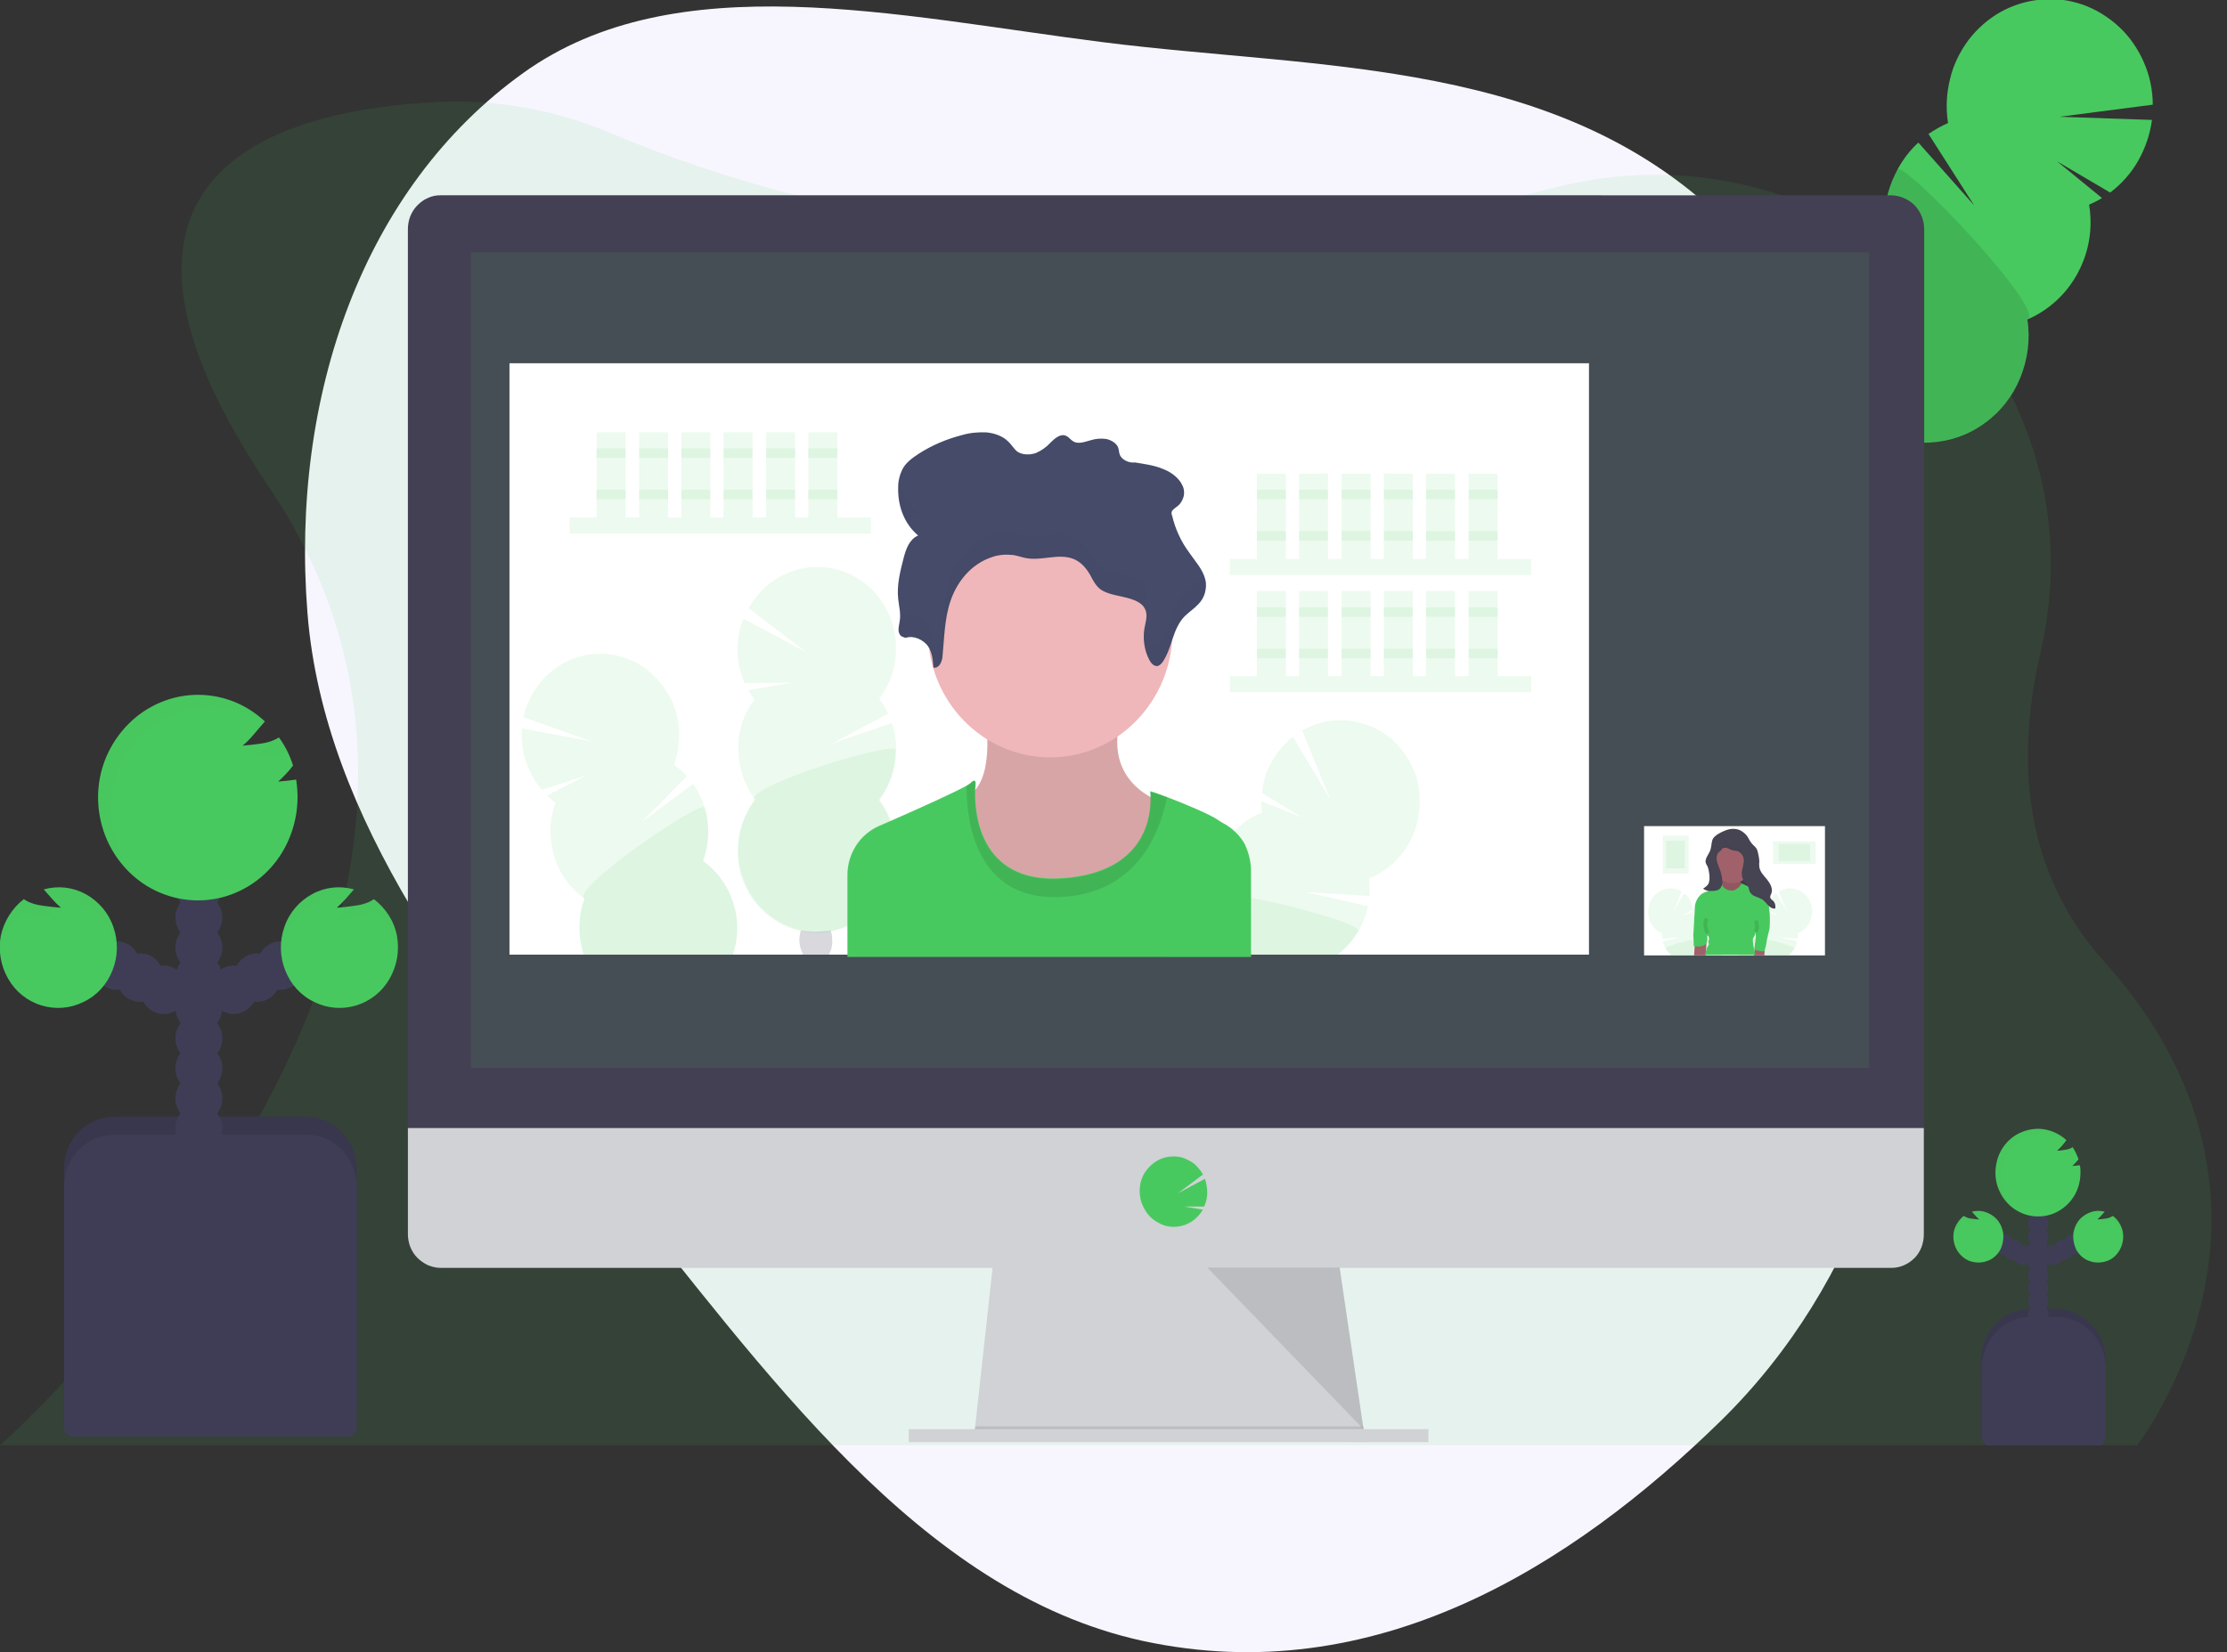 <?xml version="1.0" encoding="utf-8"?>
<!-- Generator: Adobe Illustrator 23.0.2, SVG Export Plug-In . SVG Version: 6.00 Build 0)  -->
<svg version="1.1" id="Слой_1" xmlns="http://www.w3.org/2000/svg" xmlns:xlink="http://www.w3.org/1999/xlink" x="0px" y="0px"
	 viewBox="0 0 570 423" style="enable-background:new 0 0 570 423;" xml:space="preserve">
<rect x="0" y="0" width="570" height="423" fill="#333333" stroke="none"/>
<style type="text/css">
	.st0{fill:#F7F6FE;}
	.st1{clip-path:url(#SVGID_2_);}
	.st2{opacity:0.1;fill:#48C95F;enable-background:new    ;}
	.st3{fill:#3F3D56;}
	.st4{fill:#48C95F;}
	.st5{opacity:0.1;enable-background:new    ;}
	.st6{opacity:0.1;}
	.st7{fill:#D0D2D5;}
	.st8{fill:#444053;}
	.st9{fill:#FFFFFF;}
	.st10{opacity:0.2;fill:#3F3D56;enable-background:new    ;}
	.st11{fill:#EFB7B9;}
	.st12{fill:#454B69;}
	.st13{fill:#464353;}
	.st14{fill:#A1616A;}
	.st15{opacity:0.1;fill:none;stroke:#000000;stroke-miterlimit:10;enable-background:new    ;}
</style>
<path class="st0" d="M492.4,224.1c-0.4,54.6-16.1,104.5-51.9,139.6c-38.2,37.4-88.8,69.2-148,56.4c-57.4-12.5-97-69.7-136.4-118.3
	c-36.5-44.9-73.2-91.9-77.4-144.8c-4.4-55.5,14.2-108.9,55.2-138.3c39-28,95.6-14.6,148.4-7.9c55.9,7.1,117.7,3.8,160.6,47.3
	C487,102.9,492.8,167.3,492.4,224.1z"/>
<g>
	<defs>
		<rect id="SVGID_1_" width="594" height="370"/>
	</defs>
	<clipPath id="SVGID_2_">
		<use xlink:href="#SVGID_1_"  style="overflow:visible;"/>
	</clipPath>
	<g class="st1">
		<path class="st2" d="M560,345.2c-2.2,6-4.9,11.8-8.1,17.3c-1.5,2.6-3.1,5.1-4.9,7.5L547,370H440.6h-47.1H156.6H0l0.1-0.1
			c0.5-0.4,3.4-3,7.9-7.5c3.2-3.2,7.3-7.4,11.8-12.4C56.9,309.4,128.3,213,68.9,124.8c-55.3-82,4.2-96.9,43.5-98.7
			c15.1-0.7,30.1,2.1,44.2,8.1c18.1,7.7,51.3,19.4,94.4,24.8c1.4,0.2,2.8,0.3,4.3,0.5c22.9,2.6,45.9,3.1,68.8,1.4
			c0.7,0,1.4-0.1,2-0.1c22.7-1.8,45.2-5.7,67.3-11.6c1.4-0.4,2.8-0.8,4.3-1.1c73.6-19,141.5,45.7,124.6,118.8
			c-6.3,27-4.7,55.9,16.2,79.2C572.7,284.1,568.6,321.5,560,345.2z"/>
		<path class="st3" d="M466.2,146.9c1.9-3.6,1.4-7.7-1.3-9.3c-2.7-1.5-6.4,0.1-8.3,3.7c-1.9,3.6-1.4,7.7,1.3,9.3
			C460.6,152.2,464.3,150.5,466.2,146.9z"/>
		<path class="st3" d="M470.5,139c1.9-3.6,1.4-7.7-1.3-9.3c-2.7-1.5-6.4,0.1-8.3,3.7c-1.9,3.6-1.4,7.7,1.3,9.3
			C464.9,144.2,468.6,142.6,470.5,139z"/>
		<path class="st3" d="M474.8,131c1.9-3.6,1.4-7.7-1.3-9.3c-2.7-1.5-6.4,0.1-8.3,3.7c-1.9,3.6-1.4,7.7,1.3,9.3
			C469.2,136.3,472.9,134.6,474.8,131z"/>
		<path class="st3" d="M479.1,123.1c1.9-3.6,1.4-7.7-1.3-9.3c-2.7-1.5-6.4,0.1-8.3,3.7c-1.9,3.6-1.4,7.7,1.3,9.3
			C473.5,128.3,477.2,126.7,479.1,123.1z"/>
		<path class="st3" d="M483.5,115.1c1.9-3.6,1.4-7.7-1.3-9.3c-2.7-1.5-6.4,0.1-8.3,3.7c-1.9,3.6-1.4,7.7,1.3,9.3
			C477.8,120.4,481.5,118.7,483.5,115.1z"/>
		<path class="st3" d="M487.8,107.2c1.9-3.6,1.4-7.7-1.3-9.3c-2.7-1.5-6.4,0.1-8.3,3.7c-1.9,3.6-1.4,7.7,1.3,9.3
			C482.1,112.4,485.8,110.8,487.8,107.2z"/>
		<path class="st3" d="M492.1,99.2c1.9-3.6,1.4-7.7-1.3-9.3s-6.4,0.1-8.3,3.7c-1.9,3.6-1.4,7.7,1.3,9.3
			C486.4,104.5,490.1,102.8,492.1,99.2z"/>
		<path class="st4" d="M534.7,52.4c1.1-0.5,2.2-1,3.3-1.7l-11.5-9.4l13.6,8c2.9-2.2,5.4-5,7.2-8.2c1.8-3.2,3-6.7,3.5-10.4l-23.7-0.8
			l23.9-3.1c0-3.8-0.8-7.5-2.3-10.9c-1.5-3.4-3.6-6.5-6.3-9c-2.7-2.5-5.9-4.5-9.3-5.7c-3.5-1.2-7.1-1.7-10.7-1.3
			c-3.6,0.3-7.2,1.4-10.4,3.2c-3.2,1.8-6,4.3-8.2,7.2c-2.2,3-3.9,6.4-4.7,10c-0.9,3.6-1.1,7.4-0.5,11.2c-1.8,0.8-3.4,1.7-5,2.8
			l11.7,18.3L491,36.5c-3.3,3-5.7,6.9-7.2,11.1c-1.5,4.3-1.9,8.9-1.2,13.3c-4.6,2-8.5,5.2-11.4,9.4c-2.9,4.2-4.5,9.1-4.8,14.2
			c-0.3,5.1,0.8,10.2,3.2,14.7c2.4,4.5,5.9,8.2,10.3,10.7c4.3,2.5,9.2,3.7,14.2,3.4c5-0.3,9.7-1.9,13.8-4.9c4.1-2.9,7.3-7,9.2-11.7
			c1.9-4.7,2.6-9.9,1.8-14.9c5.5-2.4,10-6.5,12.9-11.9S535.7,58.5,534.7,52.4L534.7,52.4z"/>
		<path class="st5" d="M485.6,43.4c-2.9,5.3-4,11.5-3,17.6c-4.6,2-8.5,5.2-11.4,9.4c-2.9,4.2-4.5,9.1-4.8,14.2
			c-0.3,5.1,0.8,10.2,3.2,14.7c2.4,4.5,5.9,8.2,10.3,10.7c4.3,2.5,9.2,3.7,14.2,3.4c5-0.3,9.7-1.9,13.8-4.9c4.1-2.9,7.3-7,9.2-11.7
			c1.9-4.7,2.6-9.9,1.8-14.9C524.1,79.6,487,40.7,485.6,43.4z"/>
		<path class="st3" d="M519.9,335.1h6.2c3.4,0,6.7,1.4,9.1,3.9c2.4,2.5,3.8,5.9,3.8,9.4V368H507v-19.7c0-3.5,1.4-6.9,3.8-9.4
			C513.2,336.5,516.5,335.1,519.9,335.1z"/>
		<path class="st5" d="M519.9,335.1h6.2c3.4,0,6.7,1.4,9.1,3.9c2.4,2.5,3.8,5.9,3.8,9.4V368H507v-19.7c0-3.5,1.4-6.9,3.8-9.4
			C513.2,336.5,516.5,335.1,519.9,335.1z"/>
		<path class="st3" d="M521.7,342.3c1.4,0,2.6-1.2,2.6-2.6s-1.1-2.6-2.6-2.6s-2.6,1.2-2.6,2.6S520.3,342.3,521.7,342.3z"/>
		<path class="st3" d="M521.7,339c1.4,0,2.6-1.2,2.6-2.6s-1.1-2.6-2.6-2.6s-2.6,1.2-2.6,2.6S520.3,339,521.7,339z"/>
		<path class="st3" d="M521.7,335.7c1.4,0,2.6-1.2,2.6-2.6c0-1.5-1.1-2.6-2.6-2.6s-2.6,1.2-2.6,2.6
			C519.2,334.6,520.3,335.7,521.7,335.7z"/>
		<path class="st3" d="M521.7,332.4c1.4,0,2.6-1.2,2.6-2.6c0-1.5-1.1-2.6-2.6-2.6s-2.6,1.2-2.6,2.6
			C519.2,331.3,520.3,332.4,521.7,332.4z"/>
		<path class="st3" d="M521.7,329.1c1.4,0,2.6-1.2,2.6-2.6s-1.1-2.6-2.6-2.6s-2.6,1.2-2.6,2.6S520.3,329.1,521.7,329.1z"/>
		<path class="st3" d="M521.7,325.9c1.4,0,2.6-1.2,2.6-2.6s-1.1-2.6-2.6-2.6s-2.6,1.2-2.6,2.6S520.3,325.9,521.7,325.9z"/>
		<path class="st3" d="M521.7,322.6c1.4,0,2.6-1.2,2.6-2.6c0-1.5-1.1-2.6-2.6-2.6s-2.6,1.2-2.6,2.6
			C519.2,321.4,520.3,322.6,521.7,322.6z"/>
		<path class="st3" d="M525.5,323.9c1.4,0,2.6-1.2,2.6-2.6s-1.1-2.6-2.6-2.6c-1.4,0-2.6,1.2-2.6,2.6S524.1,323.9,525.5,323.9z"/>
		<path class="st3" d="M528.1,322.6c1.4,0,2.6-1.2,2.6-2.6c0-1.5-1.1-2.6-2.6-2.6c-1.4,0-2.6,1.2-2.6,2.6
			C525.5,321.4,526.7,322.6,528.1,322.6z"/>
		<path class="st3" d="M530.7,321.2c1.4,0,2.6-1.2,2.6-2.6c0-1.5-1.1-2.6-2.6-2.6c-1.4,0-2.6,1.2-2.6,2.6
			C528.1,320.1,529.2,321.2,530.7,321.2z"/>
		<path class="st3" d="M521.7,319.3c1.4,0,2.6-1.2,2.6-2.6s-1.1-2.6-2.6-2.6s-2.6,1.2-2.6,2.6S520.3,319.3,521.7,319.3z"/>
		<path class="st3" d="M521.7,316c1.4,0,2.6-1.2,2.6-2.6c0-1.5-1.1-2.6-2.6-2.6s-2.6,1.2-2.6,2.6C519.2,314.8,520.3,316,521.7,316z"
			/>
		<path class="st3" d="M521.7,312.7c1.4,0,2.6-1.2,2.6-2.6s-1.1-2.6-2.6-2.6s-2.6,1.2-2.6,2.6S520.3,312.7,521.7,312.7z"/>
		<path class="st3" d="M521.7,309.4c1.4,0,2.6-1.2,2.6-2.6c0-1.5-1.1-2.6-2.6-2.6s-2.6,1.2-2.6,2.6
			C519.2,308.2,520.3,309.4,521.7,309.4z"/>
		<path class="st4" d="M532.3,298.3c-0.6,0.1-1.3,0.2-1.9,0.2c0.6-0.5,1.1-1.1,1.6-1.7c-0.4-1.1-0.9-2.2-1.5-3.1
			c-0.6,0.4-1.3,0.6-2.1,0.7c-0.6,0.1-1.3,0.2-1.9,0.2c0.9-0.8,1.7-1.7,2.4-2.7c-1.8-1.7-4.2-2.7-6.7-2.9c-2.5-0.1-4.9,0.6-7,2.1
			c-2,1.5-3.5,3.7-4.1,6.2c-0.6,2.5-0.5,5.1,0.6,7.5c1,2.3,2.8,4.3,5,5.4c2.2,1.2,4.8,1.5,7.2,1c2.4-0.5,4.6-1.9,6.2-3.9
			c1.6-2,2.4-4.5,2.4-7.1C532.5,299.5,532.5,298.8,532.3,298.3L532.3,298.3z"/>
		<path class="st4" d="M540.8,311.3c-0.7,0.4-1.4,0.7-2.1,0.7c-0.6,0.1-1.3,0.2-1.9,0.2c0.7-0.6,1.3-1.3,1.9-2
			c-0.5-0.1-1.1-0.2-1.6-0.2c-1.5,0-3,0.6-4.2,1.6c-1.2,1-1.9,2.4-2.2,4c-0.2,1.5,0.1,3.1,0.8,4.5c0.8,1.3,2,2.4,3.5,2.8
			c1.4,0.5,3,0.4,4.4-0.1s2.6-1.7,3.3-3.1s0.9-3,0.6-4.5C542.9,313.6,542.1,312.3,540.8,311.3z"/>
		<path class="st3" d="M517.9,323.9c1.4,0,2.6-1.2,2.6-2.6s-1.1-2.6-2.6-2.6c-1.4,0-2.6,1.2-2.6,2.6S516.5,323.9,517.9,323.9z"/>
		<path class="st3" d="M515.3,322.6c1.4,0,2.6-1.2,2.6-2.6c0-1.5-1.1-2.6-2.6-2.6c-1.4,0-2.6,1.2-2.6,2.6
			C512.8,321.4,513.9,322.6,515.3,322.6z"/>
		<path class="st3" d="M512.8,321.2c1.4,0,2.6-1.2,2.6-2.6c0-1.5-1.1-2.6-2.6-2.6c-1.4,0-2.6,1.2-2.6,2.6
			C510.2,320.1,511.4,321.2,512.8,321.2z"/>
		<path class="st4" d="M502.6,311.3c0.7,0.4,1.4,0.7,2.1,0.7c0.6,0.1,1.3,0.2,1.9,0.2c-0.7-0.6-1.3-1.3-1.9-2
			c0.5-0.1,1.1-0.2,1.6-0.2c1.5,0,3,0.6,4.2,1.6c1.2,1,1.9,2.4,2.2,4c0.2,1.5-0.1,3.1-0.8,4.5c-0.8,1.3-2,2.4-3.5,2.8
			c-1.4,0.5-3,0.4-4.4-0.1c-1.4-0.6-2.6-1.7-3.3-3.1c-0.7-1.4-0.9-3-0.6-4.5C500.5,313.6,501.4,312.3,502.6,311.3z"/>
		<path class="st3" d="M519.9,337.1h6.2c3.4,0,6.7,1.4,9.1,3.9c2.4,2.5,3.8,5.9,3.8,9.4v17.4c0,0.6-0.2,1.2-0.6,1.6s-1,0.7-1.5,0.7
			h-27.6c-0.6,0-1.1-0.2-1.5-0.7s-0.6-1-0.6-1.6v-17.4c0-3.5,1.4-6.9,3.8-9.4C513.2,338.5,516.5,337.1,519.9,337.1z"/>
		<g class="st6">
			<path class="st5" d="M532.5,299c-0.3,0.3-0.5,0.6-0.8,0.8c0.3,0,0.6,0,0.9-0.1C532.5,299.5,532.5,299.2,532.5,299z"/>
			<path class="st5" d="M527.8,295.8c0.6,0,1.3-0.1,1.9-0.2c0.6-0.1,1.1-0.2,1.7-0.5c-0.3-0.5-0.6-1-0.9-1.5c-0.3,0.2-0.7,0.4-1,0.5
				C529,294.7,528.4,295.3,527.8,295.8z"/>
			<path class="st5" d="M512.1,301.5c0-2,0.5-4,1.5-5.7c1-1.7,2.4-3.2,4.1-4.1c1.7-1,3.6-1.4,5.6-1.4c1.9,0.1,3.8,0.7,5.5,1.8
				l0.2-0.2c-1.1-1-2.3-1.7-3.7-2.2c-1.4-0.5-2.8-0.7-4.2-0.6c-1.4,0.1-2.8,0.5-4.1,1.1c-1.3,0.7-2.4,1.6-3.4,2.7
				c-0.9,1.1-1.7,2.4-2.1,3.8s-0.6,2.9-0.5,4.4c0.1,1.5,0.5,2.9,1.1,4.2c0.6,1.3,1.5,2.5,2.6,3.5C513,306.7,512.1,304.1,512.1,301.5
				z"/>
		</g>
		<g class="st6">
			<path class="st5" d="M536.8,313.6c0.6,0,1.3-0.1,1.9-0.2c0.8-0.1,1.5-0.3,2.1-0.7c0.7,0.5,1.3,1.2,1.8,2.1
				c0.4,0.8,0.7,1.7,0.8,2.6c0-0.2,0-0.5,0-0.7c0-1-0.2-2-0.7-3c-0.4-0.9-1.1-1.7-1.9-2.3c-0.7,0.4-1.4,0.7-2.1,0.7l-0.5,0.1
				C537.8,312.7,537.3,313.2,536.8,313.6z"/>
			<path class="st5" d="M537,311.4c0.2,0,0.4,0,0.6,0c0.3-0.4,0.7-0.8,1-1.1c-0.5-0.1-1.1-0.2-1.6-0.2c-1.7,0-3.3,0.7-4.5,1.9
				c-1.2,1.2-1.9,2.9-1.9,4.7c0,0.2,0,0.4,0,0.7c0.2-1.6,0.9-3.1,2.1-4.2C533.9,312,535.5,311.4,537,311.4z"/>
		</g>
		<g class="st6">
			<path class="st5" d="M506.6,313.6c-0.6,0-1.3-0.1-1.9-0.2c-0.8-0.1-1.5-0.3-2.1-0.7c-0.7,0.5-1.3,1.2-1.8,2.1
				c-0.4,0.8-0.7,1.7-0.8,2.6c0-0.2,0-0.5,0-0.7c0-1,0.2-2,0.7-3c0.4-0.9,1.1-1.7,1.9-2.3c0.7,0.4,1.4,0.7,2.1,0.7l0.5,0.1
				C505.7,312.7,506.1,313.2,506.6,313.6z"/>
			<path class="st5" d="M506.4,311.4c-0.2,0-0.4,0-0.6,0c-0.3-0.4-0.7-0.8-1-1.1c0.5-0.1,1.1-0.2,1.6-0.2c1.7,0,3.3,0.7,4.5,1.9
				c1.2,1.2,1.9,2.9,1.9,4.7c0,0.2,0,0.4,0,0.7c-0.2-1.6-0.9-3.1-2.1-4.2C509.5,312,508,311.4,506.4,311.4z"/>
		</g>
		<path class="st3" d="M29.3,285.9h49.1c3.4,0,6.7,1.4,9.1,3.9c2.4,2.5,3.8,5.9,3.8,9.4V363H16.4v-63.9c0-3.5,1.4-6.9,3.8-9.4
			C22.6,287.3,25.9,285.9,29.3,285.9z"/>
		<path class="st5" d="M29.3,285.9h49.1c3.4,0,6.7,1.4,9.1,3.9c2.4,2.5,3.8,5.9,3.8,9.4V363H16.4v-63.9c0-3.5,1.4-6.9,3.8-9.4
			C22.6,287.3,25.9,285.9,29.3,285.9z"/>
		<path class="st3" d="M50.9,302.8c3.3,0,6-2.8,6-6.2c0-3.4-2.7-6.2-6-6.2c-3.3,0-6,2.8-6,6.2C44.9,300.1,47.6,302.8,50.9,302.8z"/>
		<path class="st3" d="M50.9,295.1c3.3,0,6-2.8,6-6.2c0-3.4-2.7-6.2-6-6.2c-3.3,0-6,2.8-6,6.2C44.9,292.4,47.6,295.1,50.9,295.1z"/>
		<path class="st3" d="M50.9,287.4c3.3,0,6-2.8,6-6.2c0-3.4-2.7-6.2-6-6.2c-3.3,0-6,2.8-6,6.2C44.9,284.6,47.6,287.4,50.9,287.4z"/>
		<path class="st3" d="M50.9,279.7c3.3,0,6-2.8,6-6.2c0-3.4-2.7-6.2-6-6.2c-3.3,0-6,2.8-6,6.2C44.9,276.9,47.6,279.7,50.9,279.7z"/>
		<path class="st3" d="M50.9,272c3.3,0,6-2.8,6-6.2c0-3.4-2.7-6.2-6-6.2c-3.3,0-6,2.8-6,6.2C44.9,269.2,47.6,272,50.9,272z"/>
		<path class="st3" d="M50.9,264.2c3.3,0,6-2.8,6-6.2c0-3.4-2.7-6.2-6-6.2c-3.3,0-6,2.8-6,6.2C44.9,261.5,47.6,264.2,50.9,264.2z"/>
		<path class="st3" d="M50.9,256.5c3.3,0,6-2.8,6-6.2c0-3.4-2.7-6.2-6-6.2c-3.3,0-6,2.8-6,6.2C44.9,253.8,47.6,256.5,50.9,256.5z"/>
		<path class="st3" d="M59.8,259.6c3.3,0,6-2.8,6-6.2c0-3.4-2.7-6.2-6-6.2c-3.3,0-6,2.8-6,6.2C53.9,256.8,56.5,259.6,59.8,259.6z"/>
		<path class="st3" d="M65.8,256.5c3.3,0,6-2.8,6-6.2c0-3.4-2.7-6.2-6-6.2c-3.3,0-6,2.8-6,6.2C59.8,253.8,62.5,256.5,65.8,256.5z"/>
		<path class="st3" d="M71.8,253.4c3.3,0,6-2.8,6-6.2c0-3.4-2.7-6.2-6-6.2c-3.3,0-6,2.8-6,6.2C65.8,250.7,68.5,253.4,71.8,253.4z"/>
		<path class="st3" d="M50.9,248.8c3.3,0,6-2.8,6-6.2c0-3.4-2.7-6.2-6-6.2c-3.3,0-6,2.8-6,6.2C44.9,246,47.6,248.8,50.9,248.8z"/>
		<path class="st3" d="M50.9,241.1c3.3,0,6-2.8,6-6.2c0-3.4-2.7-6.2-6-6.2c-3.3,0-6,2.8-6,6.2C44.9,238.3,47.6,241.1,50.9,241.1z"/>
		<path class="st3" d="M50.9,233.4c3.3,0,6-2.8,6-6.2s-2.7-6.2-6-6.2c-3.3,0-6,2.8-6,6.2S47.6,233.4,50.9,233.4z"/>
		<path class="st3" d="M50.9,225.6c3.3,0,6-2.8,6-6.2c0-3.4-2.7-6.2-6-6.2c-3.3,0-6,2.8-6,6.2C44.9,222.9,47.6,225.6,50.9,225.6z"/>
		<path class="st4" d="M75.7,199.6c-1.5,0.2-3,0.4-4.5,0.5c1.4-1.3,2.7-2.6,3.8-4.1c-0.8-2.6-2-5-3.6-7.2c-1.5,0.9-3.1,1.4-4.8,1.6
			c-1.5,0.2-3,0.4-4.5,0.5c2-1.6,3.8-4.1,5.7-6.2c-4.5-4.2-10.2-6.6-16.3-6.8c-6-0.2-11.9,1.8-16.7,5.7c-4.7,3.9-8,9.3-9.2,15.4
			c-1.2,6.1-0.2,12.5,2.7,17.9s7.6,9.7,13.3,11.9c5.6,2.2,11.9,2.3,17.6,0.2c5.7-2.1,10.5-6.2,13.5-11.6c3-5.4,4.1-11.7,3.1-17.8
			L75.7,199.6z"/>
		<path class="st4" d="M95.7,230.2c-1.4,1-3.3,1.5-5,1.7c-1.5,0.2-3,0.4-4.5,0.5c1.5-1.3,3-3.1,4.4-4.7c-3.6-1-7.4-0.6-10.7,1.2
			c-3.3,1.8-5.9,4.8-7.1,8.4c-1.3,3.6-1.2,7.6,0.2,11.1c1.4,3.6,4,6.5,7.4,8.1c3.4,1.7,7.2,2,10.8,0.9c3.6-1.1,6.6-3.5,8.5-6.8
			c1.9-3.3,2.6-7.2,1.9-11S98.7,232.5,95.7,230.2z"/>
		<path class="st3" d="M41.9,259.6c3.3,0,6-2.8,6-6.2c0-3.4-2.7-6.2-6-6.2s-6,2.8-6,6.2C35.9,256.8,38.6,259.6,41.9,259.6z"/>
		<path class="st3" d="M35.9,256.5c3.3,0,6-2.8,6-6.2c0-3.4-2.7-6.2-6-6.2s-6,2.8-6,6.2C29.9,253.8,32.6,256.5,35.9,256.5z"/>
		<path class="st3" d="M29.9,253.4c3.3,0,6-2.8,6-6.2c0-3.4-2.7-6.2-6-6.2s-6,2.8-6,6.2C23.9,250.7,26.6,253.4,29.9,253.4z"/>
		<path class="st4" d="M6.1,230.2c1.4,1,3.3,1.5,5,1.7c1.5,0.2,3,0.4,4.5,0.5c-1.5-1.3-3-3.1-4.4-4.7c3.6-1,7.4-0.6,10.7,1.2
			c3.3,1.8,5.9,4.8,7.1,8.4c1.3,3.6,1.2,7.6-0.2,11.1c-1.4,3.6-4,6.5-7.4,8.1c-3.4,1.7-7.2,2-10.8,0.9c-3.6-1.1-6.6-3.5-8.5-6.8
			c-1.9-3.3-2.6-7.2-1.9-11C1,235.9,3.1,232.5,6.1,230.2z"/>
		<path class="st3" d="M29.3,290.5h49.1c3.4,0,6.7,1.4,9.1,3.9c2.4,2.5,3.8,5.9,3.8,9.4v61.7c0,0.6-0.2,1.2-0.6,1.6
			c-0.4,0.4-1,0.7-1.5,0.7H18.6c-0.3,0-0.6-0.1-0.8-0.2c-0.3-0.1-0.5-0.3-0.7-0.5c-0.2-0.2-0.4-0.5-0.5-0.7
			c-0.1-0.3-0.2-0.6-0.2-0.9v-61.7c0-3.5,1.4-6.9,3.8-9.4C22.6,291.9,25.9,290.5,29.3,290.5z"/>
		<g class="st6">
			<path class="st5" d="M76.1,201.2c-0.6,0.7-1.2,1.3-1.9,1.9c0.7,0,1.4-0.1,2.1-0.2C76.2,202.4,76.2,201.8,76.1,201.2z"/>
			<path class="st5" d="M65.2,193.9c1.5-0.1,3-0.3,4.5-0.5c1.3-0.2,2.7-0.5,3.9-1.1c-0.6-1.2-1.3-2.4-2.1-3.6
				c-0.7,0.5-1.6,0.8-2.4,1.1C67.9,191.3,66.6,192.6,65.2,193.9z"/>
			<path class="st5" d="M28.4,207.1c0-4.7,1.2-9.3,3.5-13.4c2.3-4.1,5.7-7.4,9.7-9.6c4-2.3,8.5-3.4,13.1-3.2c4.6,0.2,9,1.6,12.8,4.2
				c0.1-0.1,0.3-0.3,0.4-0.4c-2.5-2.3-5.4-4.1-8.6-5.3c-3.2-1.2-6.5-1.6-9.9-1.4s-6.7,1.1-9.7,2.6c-3,1.5-5.7,3.7-8,6.3
				c-2.2,2.6-3.9,5.7-5,9c-1.1,3.3-1.5,6.8-1.2,10.2c0.2,3.5,1.2,6.8,2.7,9.9c1.5,3.1,3.6,5.9,6.2,8.1
				C30.6,219.3,28.4,213.3,28.4,207.1z"/>
		</g>
		<g class="st6">
			<path class="st5" d="M86.2,235.5c1.5-0.1,3-0.3,4.5-0.5c1.8-0.3,3.6-0.7,5-1.7c1.7,1.3,3.1,2.9,4.1,4.8s1.7,4,1.9,6.1
				c0.1-0.5,0.1-1.1,0.1-1.6c0-2.4-0.5-4.8-1.6-6.9c-1.1-2.2-2.6-4-4.5-5.4c-1.4,1-3.3,1.5-5,1.7c-0.4,0.1-0.8,0.1-1.2,0.2
				C88.5,233.4,87.4,234.5,86.2,235.5z"/>
			<path class="st5" d="M86.8,230.3c0.5,0,1,0,1.5,0.1c0.8-0.9,1.5-1.8,2.3-2.7c-2.2-0.6-4.5-0.7-6.8-0.2c-2.2,0.5-4.4,1.5-6.2,2.9
				c-1.8,1.4-3.3,3.3-4.3,5.4s-1.5,4.5-1.5,6.8c0,0.5,0,1.1,0.1,1.5c0.4-3.8,2.1-7.3,4.8-9.9C79.5,231.7,83.1,230.3,86.8,230.3z"/>
		</g>
		<g class="st6">
			<path class="st5" d="M15.6,235.5c-1.5-0.1-3-0.3-4.5-0.5c-1.8-0.3-3.6-0.7-5-1.7c-1.7,1.3-3.1,2.9-4.1,4.8c-1,1.9-1.7,4-1.9,6.1
				C0,243.7,0,243.2,0,242.6c0-2.4,0.5-4.8,1.6-6.9c1.1-2.2,2.6-4,4.5-5.4c1.4,1,3.3,1.5,5,1.7c0.4,0.1,0.8,0.1,1.2,0.2
				C13.3,233.4,14.4,234.5,15.6,235.5z"/>
			<path class="st5" d="M15,230.3c-0.5,0-1,0-1.5,0.1c-0.8-0.9-1.5-1.8-2.3-2.7c2.2-0.6,4.5-0.7,6.8-0.2s4.4,1.5,6.2,2.9
				c1.8,1.4,3.3,3.3,4.3,5.4c1,2.1,1.5,4.5,1.5,6.8c0,0.5,0,1.1-0.1,1.5c-0.4-3.8-2.1-7.3-4.8-9.9C22.3,231.7,18.7,230.3,15,230.3z"
				/>
		</g>
		<path class="st7" d="M349.5,369.2l-100.2-1.3l0.3-2.7l4.8-43.8h88l6.5,43.8l0.5,3.3L349.5,369.2z"/>
		<path class="st5" d="M349.4,368.6h-50l-50.1-0.7l0.3-2.7h99.3L349.4,368.6z"/>
		<path class="st7" d="M365.6,365.9h-133v3.3h133V365.9z"/>
		<path class="st8" d="M492.5,58.7c0-2.3-0.9-4.5-2.4-6.1c-1.6-1.6-3.7-2.5-5.9-2.6H112.7c-1.1,0-2.2,0.2-3.2,0.7
			c-1,0.4-1.9,1.1-2.7,1.9s-1.4,1.8-1.8,2.8c-0.4,1-0.6,2.2-0.6,3.3V291h388.1V58.7z"/>
		<path class="st7" d="M104.4,288.7v27.2c0,1.1,0.2,2.3,0.6,3.3c0.4,1,1,2,1.8,2.8c0.8,0.8,1.7,1.4,2.7,1.9c1,0.4,2.1,0.7,3.2,0.7
			h371.4c2.2,0,4.3-0.9,5.9-2.5c1.6-1.6,2.4-3.8,2.4-6.1v-27.2H104.4z"/>
		<path class="st2" d="M478.3,64.6H120.5v208.8h357.9V64.6z"/>
		<path class="st4" d="M300.4,314.1c1.3,0,2.6-0.3,3.8-0.9c1.2-0.6,2.2-1.5,3-2.5c0.2-0.3,0.5-0.7,0.7-1l-4.8-0.8l5.1,0
			c0.5-1.1,0.8-2.3,0.8-3.5c0-1.2-0.2-2.4-0.6-3.6l-6.9,3.7l6.4-4.8c-0.6-1.1-1.4-2-2.3-2.8c-1-0.7-2.1-1.3-3.2-1.6
			c-1.2-0.3-2.4-0.3-3.6-0.1c-1.2,0.2-2.3,0.7-3.3,1.4c-1,0.7-1.8,1.6-2.5,2.6c-0.6,1-1.1,2.2-1.2,3.4c-0.2,1.2-0.1,2.5,0.2,3.7
			c0.3,1.2,0.9,2.3,1.6,3.3c0.8,1.1,1.8,1.9,3,2.5C297.8,313.8,299.1,314.1,300.4,314.1z"/>
		<path class="st5" d="M309,324.5l40,41.4l-6.1-41.4H309z"/>
		<path class="st9" d="M406.7,93H130.4v151.4h276.3V93z"/>
		<path class="st2" d="M222.9,132.5h-77.1v4.1h77.1V132.5z"/>
		<path class="st2" d="M160.1,110.7h-7.4v21.8h7.4V110.7z"/>
		<path class="st2" d="M171,110.7h-7.4v21.8h7.4V110.7z"/>
		<path class="st2" d="M181.8,110.7h-7.4v21.8h7.4V110.7z"/>
		<path class="st2" d="M192.6,110.7h-7.4v21.8h7.4V110.7z"/>
		<path class="st2" d="M203.5,110.7h-7.4v21.8h7.4V110.7z"/>
		<path class="st2" d="M214.3,110.7h-7.4v21.8h7.4V110.7z"/>
		<path class="st2" d="M160.1,114.8h-7.4v2.4h7.4V114.8z"/>
		<path class="st2" d="M171,114.8h-7.4v2.4h7.4V114.8z"/>
		<path class="st2" d="M181.8,114.8h-7.4v2.4h7.4V114.8z"/>
		<path class="st2" d="M192.6,114.8h-7.4v2.4h7.4V114.8z"/>
		<path class="st2" d="M203.5,114.8h-7.4v2.4h7.4V114.8z"/>
		<path class="st2" d="M214.3,114.8h-7.4v2.4h7.4V114.8z"/>
		<path class="st2" d="M160.1,125.4h-7.4v2.4h7.4V125.4z"/>
		<path class="st2" d="M171,125.4h-7.4v2.4h7.4V125.4z"/>
		<path class="st2" d="M181.8,125.4h-7.4v2.4h7.4V125.4z"/>
		<path class="st2" d="M192.6,125.4h-7.4v2.4h7.4V125.4z"/>
		<path class="st2" d="M203.5,125.4h-7.4v2.4h7.4V125.4z"/>
		<path class="st2" d="M214.3,125.4h-7.4v2.4h7.4V125.4z"/>
		<path class="st2" d="M391.9,143.1h-77.1v4.1h77.1V143.1z"/>
		<path class="st2" d="M329.1,121.3h-7.4v21.8h7.4V121.3z"/>
		<path class="st2" d="M339.9,121.3h-7.4v21.8h7.4V121.3z"/>
		<path class="st2" d="M350.8,121.3h-7.4v21.8h7.4V121.3z"/>
		<path class="st2" d="M361.6,121.3h-7.4v21.8h7.4V121.3z"/>
		<path class="st2" d="M372.5,121.3H365v21.8h7.4V121.3z"/>
		<path class="st2" d="M383.3,121.3h-7.4v21.8h7.4V121.3z"/>
		<path class="st2" d="M329.1,125.4h-7.4v2.4h7.4V125.4z"/>
		<path class="st2" d="M339.9,125.4h-7.4v2.4h7.4V125.4z"/>
		<path class="st2" d="M350.8,125.4h-7.4v2.4h7.4V125.4z"/>
		<path class="st2" d="M361.6,125.4h-7.4v2.4h7.4V125.4z"/>
		<path class="st2" d="M372.5,125.4H365v2.4h7.4V125.4z"/>
		<path class="st2" d="M383.3,125.4h-7.4v2.4h7.4V125.4z"/>
		<path class="st2" d="M329.1,136h-7.4v2.4h7.4V136z"/>
		<path class="st2" d="M339.9,136h-7.4v2.4h7.4V136z"/>
		<path class="st2" d="M350.8,136h-7.4v2.4h7.4V136z"/>
		<path class="st2" d="M361.6,136h-7.4v2.4h7.4V136z"/>
		<path class="st2" d="M372.5,136H365v2.4h7.4V136z"/>
		<path class="st2" d="M383.3,136h-7.4v2.4h7.4V136z"/>
		<path class="st2" d="M391.9,173.1h-77.1v4.1h77.1V173.1z"/>
		<path class="st2" d="M329.1,151.3h-7.4v21.8h7.4V151.3z"/>
		<path class="st2" d="M339.9,151.3h-7.4v21.8h7.4V151.3z"/>
		<path class="st2" d="M350.8,151.3h-7.4v21.8h7.4V151.3z"/>
		<path class="st2" d="M361.6,151.3h-7.4v21.8h7.4V151.3z"/>
		<path class="st2" d="M372.5,151.3H365v21.8h7.4V151.3z"/>
		<path class="st2" d="M383.3,151.3h-7.4v21.8h7.4V151.3z"/>
		<path class="st2" d="M329.1,155.5h-7.4v2.4h7.4V155.5z"/>
		<path class="st2" d="M339.9,155.5h-7.4v2.4h7.4V155.5z"/>
		<path class="st2" d="M350.8,155.5h-7.4v2.4h7.4V155.5z"/>
		<path class="st2" d="M361.6,155.5h-7.4v2.4h7.4V155.5z"/>
		<path class="st2" d="M372.5,155.5H365v2.4h7.4V155.5z"/>
		<path class="st2" d="M383.3,155.5h-7.4v2.4h7.4V155.5z"/>
		<path class="st2" d="M329.1,166.1h-7.4v2.4h7.4V166.1z"/>
		<path class="st2" d="M339.9,166.1h-7.4v2.4h7.4V166.1z"/>
		<path class="st2" d="M350.8,166.1h-7.4v2.4h7.4V166.1z"/>
		<path class="st2" d="M361.6,166.1h-7.4v2.4h7.4V166.1z"/>
		<path class="st2" d="M372.5,166.1H365v2.4h7.4V166.1z"/>
		<path class="st2" d="M383.3,166.1h-7.4v2.4h7.4V166.1z"/>
		<path class="st2" d="M193.1,179.1c-0.6-0.8-1.1-1.6-1.6-2.4l11.1-1.9l-12,0.1c-1.2-2.6-1.8-5.4-1.8-8.2c-0.1-2.8,0.4-5.7,1.5-8.3
			l16.1,8.6l-14.8-11.3c1.4-2.5,3.3-4.7,5.5-6.4c2.2-1.7,4.8-2.9,7.5-3.6s5.5-0.7,8.3-0.2c2.7,0.5,5.3,1.6,7.6,3.2s4.3,3.7,5.7,6.1
			c1.5,2.4,2.5,5.1,2.9,8c0.4,2.8,0.3,5.7-0.4,8.5c-0.7,2.8-2,5.4-3.7,7.6c0.9,1.2,1.7,2.4,2.3,3.8l-14.4,7.7l15.4-5.3
			c1.1,3.3,1.3,6.8,0.8,10.2s-2,6.6-4,9.4c2.3,3.1,3.8,6.8,4.2,10.7c0.4,3.9-0.3,7.8-1.9,11.4c-1.7,3.5-4.2,6.5-7.5,8.6
			c-3.2,2.1-6.9,3.2-10.7,3.2s-7.5-1.1-10.7-3.2c-3.2-2.1-5.8-5-7.5-8.6c-1.7-3.5-2.3-7.5-1.9-11.4c0.4-3.9,1.9-7.6,4.2-10.7
			c-2.8-3.7-4.3-8.2-4.3-12.9C188.8,187.3,190.3,182.8,193.1,179.1L193.1,179.1z"/>
		<path class="st2" d="M229.2,192c0,4.7-1.5,9.2-4.3,12.9c2.3,3.1,3.8,6.8,4.2,10.7c0.4,3.9-0.3,7.8-1.9,11.4
			c-1.7,3.5-4.2,6.5-7.5,8.6c-3.2,2.1-6.9,3.2-10.7,3.2c-3.8,0-7.5-1.1-10.7-3.2c-3.2-2.1-5.8-5-7.5-8.6c-1.7-3.5-2.3-7.5-1.9-11.4
			c0.4-3.9,1.9-7.6,4.2-10.7C190.4,201.3,229.2,189.6,229.2,192z"/>
		<path class="st10" d="M212.2,244.2c0,0.1,0.1,0.1,0.1,0.2h-6.9c0-0.1,0.1-0.1,0.1-0.2c-0.6-1.1-0.9-2.3-0.9-3.5
			c0-0.8,0.1-1.7,0.4-2.5c0.4,0.1,0.9,0.1,1.4,0.2c1.6,0.2,3.2,0.2,4.8,0c0.5,0,0.9-0.1,1.4-0.2c0,0,0,0,0,0
			c0.3,0.8,0.4,1.6,0.4,2.4C213.1,242,212.8,243.2,212.2,244.2z"/>
		<path class="st2" d="M187.6,244.4h-38.2c-0.1-0.2-0.2-0.5-0.2-0.7c-1.3-4.5-1.2-9.3,0.4-13.6c-3.7-2.7-6.5-6.5-7.8-11
			c-1.3-4.5-1.2-9.3,0.4-13.6c-0.8-0.6-1.5-1.2-2.2-1.8l10.1-5.2l-11.4,3.7c-1.8-2.1-3.2-4.6-4.1-7.3s-1.2-5.6-1-8.4l17.8,3.3
			l-17.4-6.2c0.6-2.8,1.8-5.4,3.4-7.7c1.6-2.3,3.7-4.2,6.1-5.7c2.4-1.4,5.1-2.4,7.8-2.7c2.8-0.3,5.6-0.1,8.2,0.8
			c2.7,0.8,5.1,2.2,7.2,4.1s3.8,4.2,5.1,6.7c1.2,2.6,1.9,5.4,2,8.3s-0.3,5.7-1.3,8.4c1.2,0.9,2.3,1.8,3.3,2.9l-11.6,11.8l13.2-9.8
			c2,2.8,3.2,6.1,3.7,9.5c0.4,3.4,0,6.9-1.2,10.2c3.6,2.6,6.4,6.4,7.7,10.7C189.1,235.4,189,240.1,187.6,244.4z"/>
		<path class="st2" d="M187.6,244.4h-38.2c-0.1-0.2-0.2-0.5-0.2-0.7c-1.3-4.5-1.2-9.3,0.4-13.6c-3.6-2.6,30.2-25.6,30.8-23.3
			c1.3,4.5,1.2,9.3-0.4,13.6c3.6,2.6,6.3,6.4,7.7,10.7C189.1,235.4,189,240.1,187.6,244.4z"/>
		<path class="st2" d="M360.5,216.1c-2.3,4-5.9,7.1-10.1,8.8c0.2,1.5,0.2,3,0.1,4.5l-16.2-1l15.8,3.6c-1,5-3.8,9.4-7.8,12.4h-22.1
			v0.6h-22.4c0-0.2,0.1-0.4,0.1-0.6c0.8-3.2,2.4-6.2,4.5-8.6c2.1-2.5,4.8-4.4,7.8-5.6c-0.6-4.6,0.4-9.4,2.7-13.4
			c2.3-4,5.9-7.1,10.1-8.8c-0.1-1-0.2-1.9-0.2-2.9l10.5,4.2l-10.3-6.3c0.3-2.8,1.1-5.6,2.5-8c1.4-2.5,3.2-4.6,5.4-6.4l9.5,15.9
			l-7.1-17.5c3.9-2.2,8.4-3.1,12.8-2.4c4.4,0.7,8.5,2.8,11.6,6.1c3.1,3.3,5.1,7.6,5.6,12.1C363.7,207.6,362.8,212.2,360.5,216.1
			L360.5,216.1z"/>
		<path class="st2" d="M347.7,238.3c-1.4,2.4-3.2,4.5-5.4,6.1h-22.1v0.6h-22.4c0-0.2,0.1-0.4,0.1-0.6c0.8-3.2,2.4-6.2,4.5-8.6
			c2.1-2.5,4.8-4.4,7.8-5.6c-0.2-1.5,4.2-1.3,10-0.3C331.6,231.9,348.4,236.9,347.7,238.3z"/>
		<path class="st11" d="M252.1,182.6c0,0,2.8,15.5-3.4,20.5c-6.2,5,5.2,35.3,24.1,31.8c18.9-3.5,26.6-28.9,26.6-28.9
			s-18.9-4-11.9-24.5L252.1,182.6z"/>
		<path class="st5" d="M252.1,182.6c0,0,2.8,15.5-3.4,20.5c-6.2,5,5.2,35.3,24.1,31.8c18.9-3.5,26.6-28.9,26.6-28.9
			s-18.9-4-11.9-24.5L252.1,182.6z"/>
		<path class="st11" d="M268.8,193.9c17.3,0,31.3-14.5,31.3-32.3c0-17.8-14-32.3-31.3-32.3s-31.3,14.5-31.3,32.3
			C237.5,179.5,251.5,193.9,268.8,193.9z"/>
		<path class="st4" d="M320.2,223V245H216.9V224c0-2.7,0.8-5.3,2.2-7.5c1.4-2.2,3.4-3.9,5.8-5l3-1.3c7.5-3.3,16.6-7.4,19.6-9.1
			c0.3-0.2,0.6-0.4,0.9-0.6c1.6-1.7,1.3,0.5,1.3,0.5s0,0.4-0.1,1.1c-0.2,4.9,0.5,24.4,22.6,22.7c21.5-1.6,22.5-16.6,22.3-21
			c0-0.4,0-0.8-0.1-1.2c0-0.1,1.9,0.5,4.4,1.5c4.5,1.7,11.1,4.5,12.9,5.8c0.6,0.4,1.2,0.8,2,1.2c2,1.2,3.7,2.9,4.9,5
			C319.6,218.3,320.2,220.6,320.2,223L320.2,223z"/>
		<path class="st5" d="M298.7,204.2c-1.8,8.7-7.5,25-28.2,25.5c-22,0.4-23.2-22.1-23.1-28.5c0.3-0.2,0.6-0.4,0.9-0.6
			c1.6-1.7,1.3,0.5,1.3,0.5s-2.8,25.7,22.5,23.9c25.3-1.9,22.2-22.2,22.2-22.2C294.3,202.7,296.2,203.3,298.7,204.2z"/>
		<path class="st12" d="M231.8,163.3c2.1-0.7,4.5,0.5,5.7,2.1c1.1,1.6,1.3,3.6,1.4,5.5c1.4,0.3,2.1-1.3,2.3-2.5
			c0.5-4.9,0.5-9.9,2.1-14.6c1.6-4.7,5.1-9.3,10.4-11.1c1.8-0.7,3.8-0.8,5.7-0.6c1.1,0.2,2.2,0.6,3.3,0.8c3.9,0.7,8.1-1.2,11.8,0.1
			c2.3,0.8,3.8,2.8,4.8,4.7c0.5,1,1.1,2,1.9,2.8c1.5,1.4,4,1.8,6.2,2.3c2.2,0.5,4.7,1.2,5.6,3c0.9,1.6,0.2,3.4-0.1,5.2
			c-0.4,2.7,0,5.6,1.3,8c0.4,0.8,1.2,1.7,2.2,1.5c0.4-0.2,0.8-0.5,1.1-0.9c2.6-3.7,2.5-8.5,5.7-11.8c1.1-1.1,2.5-2,3.5-3.1
			c0.8-0.8,1.4-1.8,1.7-2.9c0.3-1.1,0.4-2.3,0.1-3.4c-0.6-2.6-2.6-4.7-4.1-6.9c-2.1-2.8-3.6-6.1-4.4-9.5c-0.2-0.4-0.2-0.8,0-1.2
			c0.3-0.4,0.7-0.7,1.1-1c0.9-0.6,1.5-1.5,1.8-2.5c0.3-1,0.2-2.2-0.3-3.1c-0.9-1.9-2.9-3.4-5.1-4.2c-2.2-0.9-4.6-1.2-7-1.6
			c-1.6,0.2-3.4-0.7-3.9-2c-0.2-0.6-0.2-1.2-0.4-1.8c-0.4-1.1-1.7-1.9-3-2.2c-1.3-0.2-2.7-0.1-4,0.3c-1.5,0.4-3.2,1.1-4.5,0.3
			c-0.7-0.4-1.1-1.1-1.8-1.4c-1.5-0.7-3,0.7-4.1,1.8c-1,1.1-2.3,2-3.7,2.6c-1.5,0.5-3.3,0.5-4.6-0.3c-1-0.7-1.5-1.8-2.4-2.6
			c-1.3-1.4-3.5-2.2-5.6-2.4c-2.1-0.1-4.3,0.1-6.3,0.7c-3.9,1-7.7,2.6-11.1,4.8c-1.7,1.1-3.4,2.4-4.2,4.1c-0.6,1.3-1,2.7-1,4.2
			c-0.2,4.6,1.3,9.4,5.1,12.6c-2.3,1-3.1,3.5-3.7,5.7c-0.9,3.5-1.8,7-1.4,10.6c0.2,1.8,0.7,3.7,0.4,5.5c-0.1,0.9-0.4,1.8-0.3,2.7
			c0.1,0.5,0.3,1,0.7,1.3C230.8,162.9,231.3,163.2,231.8,163.3z"/>
		<g class="st6">
			<path class="st5" d="M307.9,146.9c-0.3,0.8-0.8,1.4-1.4,2.1c-1,1.1-2.4,2-3.5,3.1c-3.2,3.3-3.1,8.1-5.7,11.8
				c-0.2,0.4-0.6,0.7-1.1,0.9c-1,0.3-1.8-0.7-2.2-1.5c-0.5-1-0.9-2-1.1-3.1c-0.1,0.3-0.1,0.5-0.2,0.8c-0.4,2.7,0,5.6,1.3,8
				c0.4,0.8,1.2,1.7,2.2,1.5c0.4-0.2,0.8-0.5,1.1-0.9c2.6-3.7,2.5-8.5,5.7-11.8c1.1-1.1,2.5-2,3.5-3.1c0.8-0.8,1.4-1.8,1.7-2.9
				c0.3-1.1,0.4-2.3,0.1-3.4C308.3,147.8,308.1,147.4,307.9,146.9z"/>
			<path class="st5" d="M301,124c-0.4,0.2-0.8,0.5-1.1,1c-0.2,0.4-0.2,0.8,0,1.2c0.3,1.2,0.7,2.4,1.1,3.5c0.9-0.6,1.5-1.5,1.8-2.6
				c0.3-1.1,0.1-2.2-0.3-3.1c-0.1-0.3-0.3-0.6-0.5-0.9C301.6,123.5,301.3,123.8,301,124z"/>
			<path class="st5" d="M234.9,131.2c-2.7-2.3-4.4-5.5-4.9-9c-0.1,0.7-0.2,1.4-0.2,2.1c-0.2,3.4,0.7,6.7,2.5,9.5
				C232.7,132.7,233.7,131.7,234.9,131.2z"/>
			<path class="st5" d="M292.8,155.3c0.3-1.7,0.9-3.6,0.1-5.2c-1-1.8-3.4-2.6-5.6-3c-2.2-0.4-4.7-0.8-6.2-2.3
				c-0.8-0.8-1.4-1.8-1.9-2.8c-1-1.9-2.5-3.9-4.8-4.7c-3.7-1.3-7.9,0.6-11.8-0.1c-1.1-0.2-2.2-0.6-3.3-0.8c-1.9-0.3-3.8-0.1-5.7,0.5
				c-5.3,1.8-8.8,6.4-10.4,11.1c-1.6,4.7-1.6,9.7-2.1,14.6c-0.1,1.2-0.9,2.8-2.3,2.5c-0.1-1.9-0.3-3.9-1.4-5.5
				c-1.1-1.6-3.6-2.8-5.7-2.1c-0.6-0.1-1.2-0.5-1.6-1.1c0.1,0.7,0.1,1.4,0,2.1c-0.1,0.9-0.4,1.8-0.3,2.7c0.1,0.5,0.3,1,0.7,1.3
				c0.3,0.4,0.8,0.6,1.3,0.7c2.1-0.7,4.5,0.5,5.7,2.1c1.1,1.6,1.3,3.6,1.4,5.5c1.4,0.3,2.1-1.3,2.3-2.5c0.5-4.9,0.5-9.9,2.1-14.6
				c1.6-4.7,5.1-9.3,10.4-11.1c1.8-0.7,3.8-0.8,5.7-0.6c1.1,0.2,2.2,0.6,3.3,0.8c3.9,0.7,8.1-1.2,11.8,0.1c2.3,0.8,3.8,2.8,4.8,4.7
				c0.5,1,1.1,2,1.9,2.8c1.5,1.4,4,1.8,6.2,2.3c2.2,0.5,4.5,1.2,5.5,2.8C292.8,155.6,292.8,155.5,292.8,155.3z"/>
			<path class="st5" d="M230.2,152.9c0.1-1.4,0-2.9-0.2-4.3c-0.2,1.5-0.3,3-0.1,4.5c0,0.4,0.1,0.8,0.1,1.2
				C230,153.8,230.1,153.4,230.2,152.9z"/>
		</g>
		<path class="st9" d="M467.1,211.5h-46.3v33.1h46.3V211.5z"/>
		<path class="st2" d="M463,236.5c-0.7,1.1-1.7,2-2.9,2.5c0.1,0.4,0.1,0.9,0,1.3l-4.6-0.3l4.5,1c-0.3,1.4-1.1,2.7-2.2,3.5h-6.3v0.2
			h-6.4c0-0.1,0-0.1,0-0.2c0.1-0.5,0.3-1.1,0.6-1.5c0.7-1.1,1.7-2,2.9-2.5c-0.2-1.3,0.1-2.7,0.8-3.8c0.7-1.1,1.7-2,2.9-2.5
			c0-0.3-0.1-0.5,0-0.8l3,1.2l-2.9-1.8c0.1-0.8,0.3-1.6,0.7-2.3c0.4-0.7,0.9-1.3,1.5-1.8l2.7,4.5l-2-5c1.1-0.6,2.4-0.9,3.6-0.7
			c1.2,0.2,2.4,0.8,3.3,1.7s1.4,2.1,1.6,3.4C463.9,234,463.6,235.3,463,236.5L463,236.5z"/>
		<path class="st2" d="M459.3,242.8c-0.4,0.7-0.9,1.3-1.5,1.7h-6.3v0.2h-6.4c0-0.1,0-0.1,0-0.2c0.1-0.5,0.3-1.1,0.6-1.5
			c0.7-1.1,1.7-2,2.9-2.5c-0.1-0.4,1.2-0.4,2.8-0.1C454.7,241,459.5,242.4,459.3,242.8z"/>
		<path class="st2" d="M422.6,236.5c0.7,1.1,1.7,2,2.9,2.5c-0.1,0.4-0.1,0.9,0,1.3l4.6-0.3l-4.5,1c0.3,1.4,1.1,2.7,2.2,3.5h6.3v0.2
			h6.4c0-0.1,0-0.1,0-0.2c-0.1-0.5-0.4-1.1-0.6-1.5c-0.7-1.1-1.7-2-2.9-2.5c0.2-1.3-0.1-2.7-0.8-3.8s-1.7-2-2.9-2.5
			c0-0.3,0.1-0.5,0.1-0.8l-3,1.2l2.9-1.8c-0.1-0.8-0.3-1.6-0.7-2.3c-0.4-0.7-0.9-1.3-1.5-1.8l-2.7,4.5l2-5c-1.1-0.6-2.4-0.9-3.6-0.7
			c-1.2,0.2-2.4,0.8-3.3,1.7s-1.4,2.1-1.6,3.4C421.7,234,422,235.3,422.6,236.5L422.6,236.5z"/>
		<path class="st2" d="M426.3,242.8c0.4,0.7,0.9,1.3,1.5,1.7h6.3v0.2h6.4c0-0.1,0-0.1,0-0.2c-0.1-0.5-0.4-1.1-0.6-1.5
			c-0.7-1.1-1.7-2-2.9-2.5c0.1-0.4-1.2-0.4-2.8-0.1C430.8,241,426,242.4,426.3,242.8z"/>
		<path class="st13" d="M448.5,218.8h-10.3v11.9h10.3V218.8z"/>
		<path class="st5" d="M448.5,218.8h-10.3v11.9h10.3V218.8z"/>
		<path class="st14" d="M433.8,241.5l-0.2,3.1h3l0.2-4.1L433.8,241.5z"/>
		<path class="st14" d="M449.3,241.5l-0.4,3.1h2.7l0.2-4.1L449.3,241.5z"/>
		<path class="st14" d="M440.8,224.7c0,0-0.1,1.5-0.5,1.9c-0.4,0.4,3.2,4,6,0.4c0,0-1.2-1.1-0.9-2.2
			C445.7,223.7,440.8,224.7,440.8,224.7z"/>
		<path class="st5" d="M440.8,224.7c0,0-0.1,1.5-0.5,1.9c-0.4,0.4,3.2,4,6,0.4c0,0-1.2-1.1-0.9-2.2
			C445.7,223.7,440.8,224.7,440.8,224.7z"/>
		<path class="st14" d="M443.4,226.1c2.9,0,5.2-2.4,5.2-5.3s-2.3-5.3-5.2-5.3c-2.9,0-5.2,2.4-5.2,5.3S440.5,226.1,443.4,226.1z"/>
		<path class="st4" d="M443.1,228c0,0-2.2,0-2.5-2.1c-0.4,0.4-0.9,0.7-1.4,1.1c-0.2,0.1-2.3,1.3-2.7,1.4c-0.4,0.1-0.7,0.3-1,0.5
			c-0.5,0.4-0.9,0.9-1.2,1.5c-0.3,0.6-0.5,1.3-0.5,1.9c-0.1,2.4-0.4,7.1-0.4,7.1l0.1,1.7v1.1c0,0,1.9,0.5,3.1-0.5c0,0,0-0.4,0.2-0.5
			c0.2-0.1,0.2-0.7,0.2-0.9c0-0.3,0-0.7,0-1c0,0.2,0.1,0.3,0.3,0.4c0.1,0.3,0.1,0.6,0.1,0.9c-0.1,0.2-0.2,0.7-0.1,0.8
			c0.1,0.1,0.1,0.2,0.1,0.3c0,0.1-0.1,0.2-0.1,0.3c-0.2,0.3-0.4,0.6-0.5,0.9c0,0-0.1,0.7-0.2,0.7c-0.1,0.3-0.2,0.6-0.2,0.8h12.9
			c-0.2-0.7-0.4-1.4-0.5-2.1c0-0.3-0.3-1.7-0.1-2.1c0.4-0.5,0.6-1.1,0.6-1.7l0.1,1.4l-0.4,3.2c0,0,2.4,0.8,2.6,0.3
			c0.3-0.8,0.5-1.7,0.6-2.6c0,0,0.6-2.7,0.7-3c0.1-0.4,0.5-7.7-1.5-8.8c-1.9-1.1-5.6-2.9-5.7-2.8c-0.2,0.5-0.6,1-1.1,1.3
			S443.7,228.1,443.1,228z"/>
		<path class="st15" d="M436.9,235.2c-0.4,0.5-0.5,1.2-0.4,1.9c0.1,0.6,0.3,1.3,0.6,1.8"/>
		<path class="st15" d="M449.4,235.7c0.1,0.3,0.2,0.5,0.2,0.8c0.1,0.4,0.1,0.7,0.1,1.1c-0.1,0.4-0.2,0.7-0.4,1"/>
		<path class="st13" d="M441.1,217.1c0.4-0.1,0.8-0.1,1.2,0.1c0.4,0.2,0.8,0.4,1.2,0.5c0.3,0.1,0.5,0.1,0.8,0.1
			c0.5,0.1,1,0.3,1.3,0.7c0.4,0.4,0.6,0.8,0.7,1.3c0.2,1.3-0.5,2.6-0.5,3.9c0,0.8,0.3,1.5,0.7,2.1c0.4,0.4,0.7,0.8,1,1.3
			c0.1,0.3,0.2,0.7,0.3,1.1c0.3,0.6,0.8,1.1,1.5,1.3c0.6,0.2,1.2,0.5,1.8,0.8c1,0.7,1.6,2.1,2.8,2.3c0.1,0,0.1,0,0.2,0
			c0.1,0,0.1,0,0.2,0c0.1,0,0.1-0.1,0.1-0.2c0-0.1,0-0.1,0-0.2c0-0.3,0-0.5-0.1-0.8c-0.1-0.2-0.2-0.5-0.4-0.7
			c-0.3-0.3-0.7-0.5-0.8-0.9c-0.1-0.4,0.2-0.8,0.3-1.1c0.4-1.2-0.3-2.5-1.1-3.5c-0.8-1-1.8-1.9-2-3.2c0-0.4-0.1-0.8,0-1.3
			c0-0.9-0.2-1.7-0.4-2.6c-0.1-0.4-0.3-0.9-0.6-1.2c-0.3-0.3-0.6-0.6-0.9-0.9c-0.4-0.5-0.7-1-1-1.6c-0.4-0.7-1-1.2-1.6-1.6
			s-1.4-0.6-2.2-0.6c-1.4,0-2.8,0.7-4,1.4c-0.4,0.3-0.8,0.6-1.1,1c-0.5,0.8-0.4,2-0.7,2.9c-0.3,1-1,1.7-1.2,2.6
			c-0.1,0.3-0.1,0.6,0,0.8c0.1,0.3,0.2,0.6,0.4,0.8c0.3,0.7,0.4,1.4,0.5,2.1c0.1,0.9,0.1,1.9-0.3,2.6c-0.4,0.5-0.8,0.8-1.3,1.1
			c0.5,0.4,1.1,0.6,1.8,0.6c1,0,2.1,0,2.7-0.8c0.4-0.6,0.5-1.3,0.4-1.9c0-0.7-0.2-1.5-0.4-2.2c-0.3-1-0.8-1.9-1-2.9
			c-0.1-0.4,0-0.8,0-1.1c0.1-0.4,0.2-0.7,0.5-1c0.2-0.2,0.5-0.4,0.7-0.6C440.7,217.6,440.6,217.3,441.1,217.1z"/>
		<g class="st6">
			<path class="st5" d="M437,222c0.3,0.7,0.4,1.4,0.5,2.1c0,0.2,0,0.5,0,0.7c0.1-0.5,0.1-1,0-1.6c0-0.7-0.2-1.4-0.5-2.1
				c-0.1-0.3-0.3-0.5-0.4-0.8c-0.1,0.3-0.1,0.6,0,0.8C436.7,221.5,436.8,221.8,437,222z"/>
			<path class="st5" d="M440.3,226.9c-0.6,0.8-1.7,0.8-2.7,0.8c-0.4,0-0.8-0.1-1.2-0.2c-0.2,0.2-0.4,0.3-0.6,0.5
				c0.5,0.4,1.1,0.6,1.8,0.6c1,0,2.1,0,2.7-0.8c0.3-0.5,0.5-1.2,0.4-1.8C440.7,226.3,440.5,226.6,440.3,226.9z"/>
			<path class="st5" d="M453.2,229c0,0.1,0,0.1,0.1,0.2c0.1-0.1,0.1-0.3,0.2-0.5c0.1-0.3,0.2-0.7,0.1-1.1c0,0.1,0,0.2-0.1,0.2
				C453.3,228.3,453.1,228.6,453.2,229z"/>
			<path class="st5" d="M446.3,220.1c0.1-0.4,0.1-0.7,0-1.1c-0.1-0.5-0.3-1-0.7-1.3c-0.4-0.4-0.8-0.6-1.3-0.7c-0.3,0-0.5,0-0.8-0.1
				c-0.4-0.1-0.8-0.3-1.2-0.5c-0.4-0.2-0.8-0.2-1.2-0.1c-0.5,0.2-0.4,0.5-0.6,0.9c-0.1,0.3-0.5,0.4-0.7,0.6c-0.4,0.6-0.6,1.3-0.5,2
				c0.1-0.4,0.2-0.8,0.5-1.1c0.2-0.2,0.5-0.4,0.7-0.6c0.2-0.4,0.2-0.7,0.6-0.9c0.4-0.1,0.8-0.1,1.2,0.1c0.4,0.2,0.8,0.4,1.2,0.5
				c0.3,0.1,0.5,0.1,0.8,0.1c0.5,0.1,1,0.3,1.3,0.7c0.4,0.4,0.6,0.8,0.7,1.3C446.3,219.9,446.3,220,446.3,220.1z"/>
			<path class="st5" d="M454.3,231.8c-0.1,0-0.3,0-0.4,0c-1.2-0.3-1.8-1.6-2.8-2.3c-0.6-0.3-1.2-0.6-1.8-0.8
				c-0.6-0.2-1.1-0.7-1.5-1.3c-0.1-0.3-0.2-0.7-0.3-1.1c-0.3-0.5-0.6-0.9-1-1.3c-0.4-0.5-0.7-1.2-0.7-1.9c0,0.2,0,0.4,0,0.6
				c0,0.8,0.3,1.5,0.8,2.1c0.4,0.4,0.7,0.8,1,1.3c0.1,0.3,0.2,0.7,0.3,1.1c0.3,0.6,0.8,1.1,1.5,1.3c0.6,0.2,1.2,0.5,1.8,0.8
				c1,0.7,1.6,2.1,2.8,2.4c0.1,0,0.1,0,0.2,0c0.1,0,0.1,0,0.2,0c0.1,0,0.1-0.1,0.1-0.2c0-0.1,0-0.1,0-0.2c0-0.2,0-0.4,0-0.6
				C454.4,231.7,454.3,231.7,454.3,231.8z"/>
		</g>
		<path class="st2" d="M432.2,213.9h-6.6v9.7h6.6V213.9z"/>
		<path class="st2" d="M431.2,215.3h-4.7v7h4.7V215.3z"/>
		<path class="st2" d="M464.7,215.4h-10.9v5.8h10.9V215.4z"/>
		<path class="st2" d="M463.3,216.1h-8v4.3h8V216.1z"/>
	</g>
</g>
</svg>
